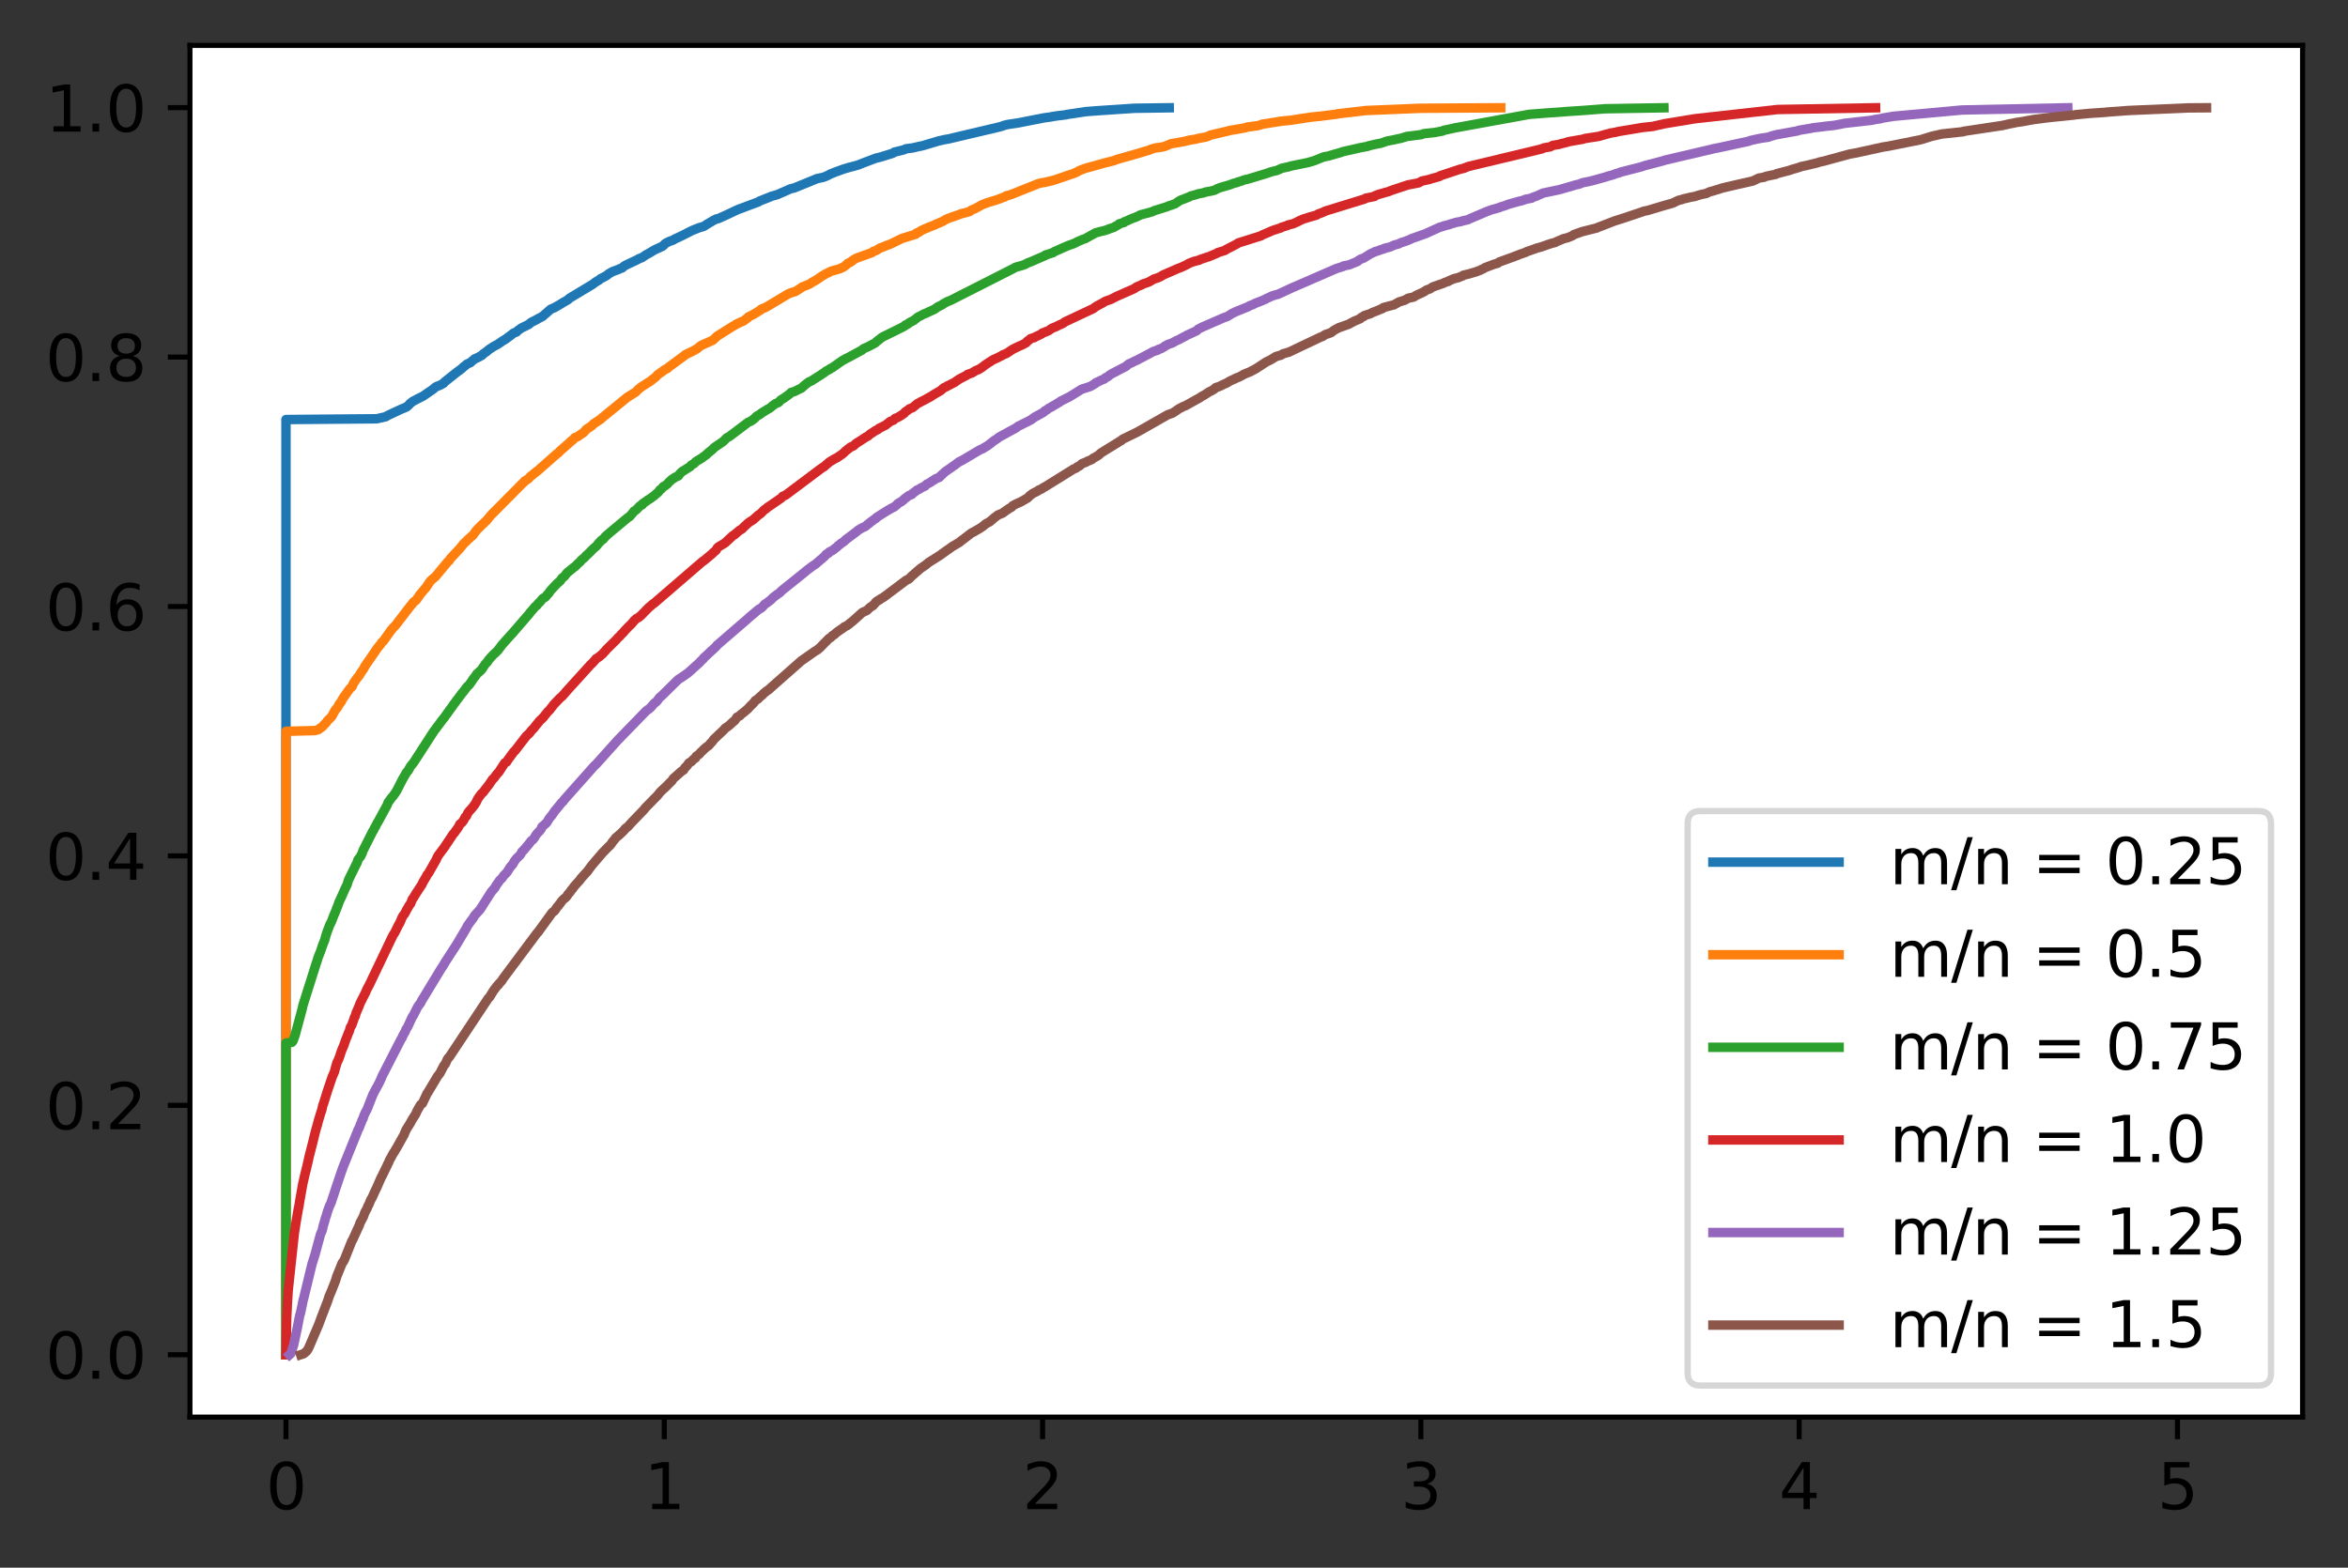 <?xml version="1.0" encoding="utf-8" standalone="no"?>
<!DOCTYPE svg PUBLIC "-//W3C//DTD SVG 1.1//EN"
  "http://www.w3.org/Graphics/SVG/1.1/DTD/svg11.dtd">
<svg xmlns:xlink="http://www.w3.org/1999/xlink" width="372.103pt" height="248.518pt" viewBox="0 0 372.103 248.518" xmlns="http://www.w3.org/2000/svg" version="1.1">
 <rect x="0" y="0" width="372.103" height="248.518" fill="#333333" stroke="none"/>
 <defs>
  <style type="text/css">*{stroke-linejoin: round; stroke-linecap: butt}</style>
 </defs>
 <g id="figure_1">
  <g id="patch_1">
   <path d="M 0 248.518 
L 372.103 248.518 
L 372.103 0 
L 0 0 
L 0 248.518 
z
" style="fill: none"/>
  </g>
  <g id="axes_1">
   <g id="patch_2">
    <path d="M 30.103 224.64 
L 364.903 224.64 
L 364.903 7.2 
L 30.103 7.2 
z
" style="fill: #ffffff"/>
   </g>
   <g id="matplotlib.axis_1">
    <g id="xtick_1">
     <g id="line2d_1">
      <defs>
       <path id="mdc5f1eef45" d="M 0 0 
L 0 3.5 
" style="stroke: #000000; stroke-width: 0.8"/>
      </defs>
      <g>
       <use xlink:href="#mdc5f1eef45" x="45.321" y="224.64" style="stroke: #000000; stroke-width: 0.8"/>
      </g>
     </g>
     <g id="text_1">
      <!-- 0 -->
      <g transform="translate(42.14 239.238)scale(0.1 -0.1)">
       <defs>
        <path id="DejaVuSans-30" d="M 2034 4250 
Q 1547 4250 1301 3770 
Q 1056 3291 1056 2328 
Q 1056 1369 1301 889 
Q 1547 409 2034 409 
Q 2525 409 2770 889 
Q 3016 1369 3016 2328 
Q 3016 3291 2770 3770 
Q 2525 4250 2034 4250 
z
M 2034 4750 
Q 2819 4750 3233 4129 
Q 3647 3509 3647 2328 
Q 3647 1150 3233 529 
Q 2819 -91 2034 -91 
Q 1250 -91 836 529 
Q 422 1150 422 2328 
Q 422 3509 836 4129 
Q 1250 4750 2034 4750 
z
" transform="scale(0.016)"/>
       </defs>
       <use xlink:href="#DejaVuSans-30"/>
      </g>
     </g>
    </g>
    <g id="xtick_2">
     <g id="line2d_2">
      <g>
       <use xlink:href="#mdc5f1eef45" x="105.273" y="224.64" style="stroke: #000000; stroke-width: 0.8"/>
      </g>
     </g>
     <g id="text_2">
      <!-- 1 -->
      <g transform="translate(102.091 239.238)scale(0.1 -0.1)">
       <defs>
        <path id="DejaVuSans-31" d="M 794 531 
L 1825 531 
L 1825 4091 
L 703 3866 
L 703 4441 
L 1819 4666 
L 2450 4666 
L 2450 531 
L 3481 531 
L 3481 0 
L 794 0 
L 794 531 
z
" transform="scale(0.016)"/>
       </defs>
       <use xlink:href="#DejaVuSans-31"/>
      </g>
     </g>
    </g>
    <g id="xtick_3">
     <g id="line2d_3">
      <g>
       <use xlink:href="#mdc5f1eef45" x="165.224" y="224.64" style="stroke: #000000; stroke-width: 0.8"/>
      </g>
     </g>
     <g id="text_3">
      <!-- 2 -->
      <g transform="translate(162.043 239.238)scale(0.1 -0.1)">
       <defs>
        <path id="DejaVuSans-32" d="M 1228 531 
L 3431 531 
L 3431 0 
L 469 0 
L 469 531 
Q 828 903 1448 1529 
Q 2069 2156 2228 2338 
Q 2531 2678 2651 2914 
Q 2772 3150 2772 3378 
Q 2772 3750 2511 3984 
Q 2250 4219 1831 4219 
Q 1534 4219 1204 4116 
Q 875 4013 500 3803 
L 500 4441 
Q 881 4594 1212 4672 
Q 1544 4750 1819 4750 
Q 2544 4750 2975 4387 
Q 3406 4025 3406 3419 
Q 3406 3131 3298 2873 
Q 3191 2616 2906 2266 
Q 2828 2175 2409 1742 
Q 1991 1309 1228 531 
z
" transform="scale(0.016)"/>
       </defs>
       <use xlink:href="#DejaVuSans-32"/>
      </g>
     </g>
    </g>
    <g id="xtick_4">
     <g id="line2d_4">
      <g>
       <use xlink:href="#mdc5f1eef45" x="225.175" y="224.64" style="stroke: #000000; stroke-width: 0.8"/>
      </g>
     </g>
     <g id="text_4">
      <!-- 3 -->
      <g transform="translate(221.994 239.238)scale(0.1 -0.1)">
       <defs>
        <path id="DejaVuSans-33" d="M 2597 2516 
Q 3050 2419 3304 2112 
Q 3559 1806 3559 1356 
Q 3559 666 3084 287 
Q 2609 -91 1734 -91 
Q 1441 -91 1130 -33 
Q 819 25 488 141 
L 488 750 
Q 750 597 1062 519 
Q 1375 441 1716 441 
Q 2309 441 2620 675 
Q 2931 909 2931 1356 
Q 2931 1769 2642 2001 
Q 2353 2234 1838 2234 
L 1294 2234 
L 1294 2753 
L 1863 2753 
Q 2328 2753 2575 2939 
Q 2822 3125 2822 3475 
Q 2822 3834 2567 4026 
Q 2313 4219 1838 4219 
Q 1578 4219 1281 4162 
Q 984 4106 628 3988 
L 628 4550 
Q 988 4650 1302 4700 
Q 1616 4750 1894 4750 
Q 2613 4750 3031 4423 
Q 3450 4097 3450 3541 
Q 3450 3153 3228 2886 
Q 3006 2619 2597 2516 
z
" transform="scale(0.016)"/>
       </defs>
       <use xlink:href="#DejaVuSans-33"/>
      </g>
     </g>
    </g>
    <g id="xtick_5">
     <g id="line2d_5">
      <g>
       <use xlink:href="#mdc5f1eef45" x="285.127" y="224.64" style="stroke: #000000; stroke-width: 0.8"/>
      </g>
     </g>
     <g id="text_5">
      <!-- 4 -->
      <g transform="translate(281.945 239.238)scale(0.1 -0.1)">
       <defs>
        <path id="DejaVuSans-34" d="M 2419 4116 
L 825 1625 
L 2419 1625 
L 2419 4116 
z
M 2253 4666 
L 3047 4666 
L 3047 1625 
L 3713 1625 
L 3713 1100 
L 3047 1100 
L 3047 0 
L 2419 0 
L 2419 1100 
L 313 1100 
L 313 1709 
L 2253 4666 
z
" transform="scale(0.016)"/>
       </defs>
       <use xlink:href="#DejaVuSans-34"/>
      </g>
     </g>
    </g>
    <g id="xtick_6">
     <g id="line2d_6">
      <g>
       <use xlink:href="#mdc5f1eef45" x="345.078" y="224.64" style="stroke: #000000; stroke-width: 0.8"/>
      </g>
     </g>
     <g id="text_6">
      <!-- 5 -->
      <g transform="translate(341.897 239.238)scale(0.1 -0.1)">
       <defs>
        <path id="DejaVuSans-35" d="M 691 4666 
L 3169 4666 
L 3169 4134 
L 1269 4134 
L 1269 2991 
Q 1406 3038 1543 3061 
Q 1681 3084 1819 3084 
Q 2600 3084 3056 2656 
Q 3513 2228 3513 1497 
Q 3513 744 3044 326 
Q 2575 -91 1722 -91 
Q 1428 -91 1123 -41 
Q 819 9 494 109 
L 494 744 
Q 775 591 1075 516 
Q 1375 441 1709 441 
Q 2250 441 2565 725 
Q 2881 1009 2881 1497 
Q 2881 1984 2565 2268 
Q 2250 2553 1709 2553 
Q 1456 2553 1204 2497 
Q 953 2441 691 2322 
L 691 4666 
z
" transform="scale(0.016)"/>
       </defs>
       <use xlink:href="#DejaVuSans-35"/>
      </g>
     </g>
    </g>
   </g>
   <g id="matplotlib.axis_2">
    <g id="ytick_1">
     <g id="line2d_7">
      <defs>
       <path id="me3c7ac3067" d="M 0 0 
L -3.5 0 
" style="stroke: #000000; stroke-width: 0.8"/>
      </defs>
      <g>
       <use xlink:href="#me3c7ac3067" x="30.103" y="214.756" style="stroke: #000000; stroke-width: 0.8"/>
      </g>
     </g>
     <g id="text_7">
      <!-- 0.0 -->
      <g transform="translate(7.2 218.556)scale(0.1 -0.1)">
       <defs>
        <path id="DejaVuSans-2e" d="M 684 794 
L 1344 794 
L 1344 0 
L 684 0 
L 684 794 
z
" transform="scale(0.016)"/>
       </defs>
       <use xlink:href="#DejaVuSans-30"/>
       <use xlink:href="#DejaVuSans-2e" x="63.623"/>
       <use xlink:href="#DejaVuSans-30" x="95.41"/>
      </g>
     </g>
    </g>
    <g id="ytick_2">
     <g id="line2d_8">
      <g>
       <use xlink:href="#me3c7ac3067" x="30.103" y="175.218" style="stroke: #000000; stroke-width: 0.8"/>
      </g>
     </g>
     <g id="text_8">
      <!-- 0.2 -->
      <g transform="translate(7.2 179.017)scale(0.1 -0.1)">
       <use xlink:href="#DejaVuSans-30"/>
       <use xlink:href="#DejaVuSans-2e" x="63.623"/>
       <use xlink:href="#DejaVuSans-32" x="95.41"/>
      </g>
     </g>
    </g>
    <g id="ytick_3">
     <g id="line2d_9">
      <g>
       <use xlink:href="#me3c7ac3067" x="30.103" y="135.679" style="stroke: #000000; stroke-width: 0.8"/>
      </g>
     </g>
     <g id="text_9">
      <!-- 0.4 -->
      <g transform="translate(7.2 139.479)scale(0.1 -0.1)">
       <use xlink:href="#DejaVuSans-30"/>
       <use xlink:href="#DejaVuSans-2e" x="63.623"/>
       <use xlink:href="#DejaVuSans-34" x="95.41"/>
      </g>
     </g>
    </g>
    <g id="ytick_4">
     <g id="line2d_10">
      <g>
       <use xlink:href="#me3c7ac3067" x="30.103" y="96.141" style="stroke: #000000; stroke-width: 0.8"/>
      </g>
     </g>
     <g id="text_10">
      <!-- 0.6 -->
      <g transform="translate(7.2 99.94)scale(0.1 -0.1)">
       <defs>
        <path id="DejaVuSans-36" d="M 2113 2584 
Q 1688 2584 1439 2293 
Q 1191 2003 1191 1497 
Q 1191 994 1439 701 
Q 1688 409 2113 409 
Q 2538 409 2786 701 
Q 3034 994 3034 1497 
Q 3034 2003 2786 2293 
Q 2538 2584 2113 2584 
z
M 3366 4563 
L 3366 3988 
Q 3128 4100 2886 4159 
Q 2644 4219 2406 4219 
Q 1781 4219 1451 3797 
Q 1122 3375 1075 2522 
Q 1259 2794 1537 2939 
Q 1816 3084 2150 3084 
Q 2853 3084 3261 2657 
Q 3669 2231 3669 1497 
Q 3669 778 3244 343 
Q 2819 -91 2113 -91 
Q 1303 -91 875 529 
Q 447 1150 447 2328 
Q 447 3434 972 4092 
Q 1497 4750 2381 4750 
Q 2619 4750 2861 4703 
Q 3103 4656 3366 4563 
z
" transform="scale(0.016)"/>
       </defs>
       <use xlink:href="#DejaVuSans-30"/>
       <use xlink:href="#DejaVuSans-2e" x="63.623"/>
       <use xlink:href="#DejaVuSans-36" x="95.41"/>
      </g>
     </g>
    </g>
    <g id="ytick_5">
     <g id="line2d_11">
      <g>
       <use xlink:href="#me3c7ac3067" x="30.103" y="56.602" style="stroke: #000000; stroke-width: 0.8"/>
      </g>
     </g>
     <g id="text_11">
      <!-- 0.8 -->
      <g transform="translate(7.2 60.402)scale(0.1 -0.1)">
       <defs>
        <path id="DejaVuSans-38" d="M 2034 2216 
Q 1584 2216 1326 1975 
Q 1069 1734 1069 1313 
Q 1069 891 1326 650 
Q 1584 409 2034 409 
Q 2484 409 2743 651 
Q 3003 894 3003 1313 
Q 3003 1734 2745 1975 
Q 2488 2216 2034 2216 
z
M 1403 2484 
Q 997 2584 770 2862 
Q 544 3141 544 3541 
Q 544 4100 942 4425 
Q 1341 4750 2034 4750 
Q 2731 4750 3128 4425 
Q 3525 4100 3525 3541 
Q 3525 3141 3298 2862 
Q 3072 2584 2669 2484 
Q 3125 2378 3379 2068 
Q 3634 1759 3634 1313 
Q 3634 634 3220 271 
Q 2806 -91 2034 -91 
Q 1263 -91 848 271 
Q 434 634 434 1313 
Q 434 1759 690 2068 
Q 947 2378 1403 2484 
z
M 1172 3481 
Q 1172 3119 1398 2916 
Q 1625 2713 2034 2713 
Q 2441 2713 2670 2916 
Q 2900 3119 2900 3481 
Q 2900 3844 2670 4047 
Q 2441 4250 2034 4250 
Q 1625 4250 1398 4047 
Q 1172 3844 1172 3481 
z
" transform="scale(0.016)"/>
       </defs>
       <use xlink:href="#DejaVuSans-30"/>
       <use xlink:href="#DejaVuSans-2e" x="63.623"/>
       <use xlink:href="#DejaVuSans-38" x="95.41"/>
      </g>
     </g>
    </g>
    <g id="ytick_6">
     <g id="line2d_12">
      <g>
       <use xlink:href="#me3c7ac3067" x="30.103" y="17.064" style="stroke: #000000; stroke-width: 0.8"/>
      </g>
     </g>
     <g id="text_12">
      <!-- 1.0 -->
      <g transform="translate(7.2 20.863)scale(0.1 -0.1)">
       <use xlink:href="#DejaVuSans-31"/>
       <use xlink:href="#DejaVuSans-2e" x="63.623"/>
       <use xlink:href="#DejaVuSans-30" x="95.41"/>
      </g>
     </g>
    </g>
   </g>
   <g id="line2d_13">
    <path d="M 45.321 214.756 
L 45.321 66.507 
L 59.691 66.388 
L 61.166 66.052 
L 61.338 65.914 
L 63.672 64.826 
L 64.076 64.668 
L 64.468 64.49 
L 64.604 64.352 
L 64.83 64.174 
L 64.924 64.016 
L 65.199 63.798 
L 65.439 63.62 
L 65.859 63.403 
L 66.178 63.225 
L 67.053 62.79 
L 67.936 62.177 
L 68.406 61.861 
L 68.723 61.624 
L 68.931 61.426 
L 69.236 61.248 
L 69.73 61.07 
L 70.319 60.734 
L 70.449 60.556 
L 72.39 59.014 
L 72.635 58.836 
L 73.069 58.52 
L 73.245 58.362 
L 73.525 58.105 
L 73.773 57.927 
L 73.977 57.729 
L 74.567 57.472 
L 74.674 57.354 
L 75.086 57.018 
L 75.193 56.899 
L 75.416 56.82 
L 75.742 56.662 
L 75.824 56.622 
L 76.406 56.306 
L 76.52 56.148 
L 76.767 55.97 
L 77.125 55.733 
L 77.239 55.614 
L 77.411 55.476 
L 77.678 55.278 
L 77.841 55.179 
L 78.229 54.922 
L 78.83 54.606 
L 79.357 54.25 
L 79.638 54.052 
L 80.198 53.716 
L 80.291 53.637 
L 80.746 53.301 
L 80.851 53.222 
L 81.416 52.787 
L 81.861 52.629 
L 82.029 52.431 
L 82.553 52.055 
L 82.644 51.996 
L 83.841 51.403 
L 83.966 51.265 
L 84.198 51.087 
L 85.04 50.672 
L 85.183 50.573 
L 85.975 50.158 
L 87.283 49.011 
L 87.863 48.774 
L 88.916 48.161 
L 89.187 47.983 
L 89.995 47.528 
L 90.26 47.271 
L 93.745 45.176 
L 93.911 45.077 
L 94.3 44.78 
L 94.41 44.701 
L 94.947 44.385 
L 95.187 44.168 
L 95.615 43.97 
L 96.071 43.713 
L 96.272 43.574 
L 96.361 43.476 
L 96.757 43.238 
L 97.064 43.06 
L 98.025 42.705 
L 98.213 42.606 
L 98.601 42.467 
L 98.829 42.25 
L 99.093 42.072 
L 101.094 41.123 
L 101.209 41.024 
L 101.72 40.846 
L 102.359 40.411 
L 102.834 40.154 
L 103.691 39.64 
L 103.892 39.542 
L 105.002 39.028 
L 105.159 38.889 
L 105.336 38.691 
L 105.613 38.494 
L 105.915 38.355 
L 106.004 38.296 
L 106.725 38.039 
L 106.916 37.901 
L 108.103 37.347 
L 108.411 37.189 
L 109.536 36.616 
L 109.7 36.537 
L 110.73 36.121 
L 111.526 35.884 
L 111.87 35.667 
L 112.052 35.528 
L 112.371 35.37 
L 112.533 35.252 
L 112.789 35.113 
L 112.945 34.995 
L 113.371 34.797 
L 113.487 34.718 
L 113.831 34.658 
L 115.228 34.026 
L 116.68 33.334 
L 117.106 33.156 
L 120.224 31.99 
L 120.326 31.891 
L 122.125 31.179 
L 122.175 31.14 
L 123.269 30.823 
L 123.382 30.764 
L 125.275 29.934 
L 125.919 29.775 
L 129.394 28.352 
L 129.406 28.332 
L 130.434 28.115 
L 130.817 27.976 
L 131.327 27.739 
L 131.563 27.601 
L 132.019 27.423 
L 132.187 27.344 
L 133.77 26.771 
L 134.472 26.573 
L 134.479 26.553 
L 135.143 26.395 
L 136.047 26.138 
L 136.721 25.861 
L 138.822 25.07 
L 139.566 24.892 
L 141.529 24.28 
L 141.718 24.121 
L 142.699 23.884 
L 143.244 23.746 
L 143.561 23.588 
L 144.636 23.449 
L 145.465 23.252 
L 146.236 23.093 
L 148.754 22.342 
L 149.394 22.204 
L 149.511 22.164 
L 150.308 22.026 
L 158.27 20.148 
L 158.866 19.99 
L 158.994 19.911 
L 159.693 19.733 
L 161.407 19.476 
L 165.438 18.685 
L 166.606 18.527 
L 166.712 18.487 
L 167.494 18.369 
L 168.987 18.191 
L 169.023 18.151 
L 170.79 17.894 
L 172.065 17.696 
L 174.129 17.538 
L 179.785 17.163 
L 185.291 17.084 
L 185.291 17.084 
" clip-path="url(#pa131602f4c)" style="fill: none; stroke: #1f77b4; stroke-width: 1.5; stroke-linecap: square"/>
   </g>
   <g id="line2d_14">
    <path d="M 45.321 214.756 
L 45.321 115.93 
L 49.934 115.811 
L 50.409 115.673 
L 50.517 115.633 
L 50.666 115.495 
L 50.703 115.436 
L 51.011 115.277 
L 51.342 114.902 
L 51.686 114.566 
L 51.823 114.348 
L 52.001 114.151 
L 52.573 113.577 
L 53.156 112.51 
L 53.363 112.312 
L 53.489 112.114 
L 53.592 111.976 
L 53.734 111.66 
L 53.851 111.521 
L 53.968 111.363 
L 54.098 111.205 
L 54.213 110.928 
L 54.614 110.315 
L 54.743 110.157 
L 55.055 109.703 
L 55.232 109.465 
L 55.427 109.189 
L 55.804 108.833 
L 55.99 108.378 
L 56.105 108.18 
L 56.352 107.824 
L 56.562 107.528 
L 56.725 107.33 
L 56.857 107.192 
L 57.167 106.698 
L 57.348 106.401 
L 57.448 106.282 
L 57.618 106.045 
L 57.817 105.63 
L 59.599 103.06 
L 59.856 102.684 
L 60.151 102.329 
L 60.245 102.21 
L 60.418 101.993 
L 60.498 101.834 
L 60.728 101.656 
L 62.007 99.857 
L 62.141 99.719 
L 62.28 99.541 
L 62.67 99.146 
L 65.146 95.923 
L 65.324 95.765 
L 65.436 95.548 
L 65.616 95.37 
L 65.814 95.251 
L 65.996 95.073 
L 66.102 94.935 
L 66.199 94.777 
L 66.39 94.52 
L 66.487 94.342 
L 67.328 93.334 
L 67.44 93.235 
L 67.675 92.899 
L 68.023 92.365 
L 68.175 92.147 
L 68.431 91.89 
L 68.548 91.792 
L 68.907 91.495 
L 69.086 91.317 
L 70.953 89.063 
L 71.124 88.925 
L 71.253 88.767 
L 71.339 88.589 
L 72.831 86.988 
L 73.245 86.493 
L 73.465 86.197 
L 73.672 86.019 
L 74.295 85.406 
L 74.552 85.208 
L 74.625 85.09 
L 74.897 84.912 
L 75.054 84.694 
L 75.515 84.062 
L 75.944 83.627 
L 76.083 83.508 
L 76.223 83.33 
L 76.721 82.895 
L 76.821 82.757 
L 77.113 82.52 
L 77.215 82.381 
L 77.416 82.144 
L 77.779 81.69 
L 82.84 76.589 
L 83.061 76.391 
L 83.146 76.253 
L 83.508 76.055 
L 83.83 75.798 
L 83.966 75.64 
L 84.079 75.502 
L 84.346 75.324 
L 84.542 75.146 
L 85.347 74.513 
L 85.561 74.316 
L 88.318 71.884 
L 88.534 71.746 
L 88.688 71.548 
L 90.42 70.026 
L 90.534 69.887 
L 90.826 69.709 
L 91.048 69.413 
L 91.102 69.373 
L 91.491 69.235 
L 92.479 68.563 
L 92.944 68.049 
L 93.891 67.416 
L 94.021 67.218 
L 95.204 66.447 
L 95.299 66.329 
L 99.4 62.988 
L 100.76 62.138 
L 101.166 61.703 
L 101.362 61.564 
L 101.583 61.367 
L 103.106 60.398 
L 103.448 60.121 
L 103.855 59.805 
L 104.069 59.607 
L 104.172 59.449 
L 105.431 58.56 
L 105.772 58.401 
L 105.893 58.283 
L 105.998 58.184 
L 108.497 56.345 
L 108.555 56.266 
L 108.928 56.069 
L 109.095 55.99 
L 109.528 55.792 
L 109.536 55.772 
L 109.846 55.634 
L 110.439 55.298 
L 111.028 54.823 
L 111.148 54.744 
L 112.96 53.934 
L 113.426 53.499 
L 113.59 53.34 
L 113.813 53.182 
L 115.893 51.878 
L 116.012 51.798 
L 116.115 51.739 
L 116.52 51.522 
L 116.59 51.443 
L 117.009 51.245 
L 117.19 51.146 
L 117.918 50.83 
L 118.087 50.672 
L 118.495 50.395 
L 118.571 50.256 
L 119.473 49.802 
L 120.574 49.11 
L 120.63 49.011 
L 121.236 48.774 
L 121.603 48.576 
L 123.065 47.706 
L 124.796 46.658 
L 125.095 46.52 
L 125.159 46.481 
L 126.061 46.204 
L 127.022 45.591 
L 127.087 45.512 
L 127.695 45.275 
L 128.046 45.136 
L 128.355 44.998 
L 128.646 44.78 
L 129.304 44.425 
L 130.327 43.733 
L 130.812 43.456 
L 130.922 43.377 
L 131.362 43.199 
L 131.47 43.1 
L 131.917 42.922 
L 133.046 42.626 
L 133.203 42.546 
L 133.782 42.27 
L 134.289 41.835 
L 134.36 41.736 
L 134.703 41.598 
L 134.826 41.518 
L 135.22 41.222 
L 135.467 41.064 
L 135.78 40.906 
L 138.201 40.036 
L 138.381 39.858 
L 138.887 39.7 
L 139.431 39.324 
L 139.862 39.186 
L 140.668 38.85 
L 141.162 38.672 
L 142.856 37.841 
L 142.936 37.802 
L 145.127 37.13 
L 145.196 36.972 
L 145.704 36.774 
L 145.867 36.616 
L 146.175 36.458 
L 146.673 36.24 
L 147.023 36.102 
L 147.137 36.042 
L 148.297 35.588 
L 148.338 35.528 
L 148.92 35.311 
L 148.949 35.271 
L 149.412 35.093 
L 149.556 34.995 
L 149.807 34.836 
L 150.33 34.599 
L 152.139 33.967 
L 152.248 33.907 
L 152.891 33.749 
L 153.669 33.532 
L 153.798 33.413 
L 153.988 33.294 
L 154.513 33.077 
L 155.617 32.464 
L 156.521 32.108 
L 157.023 31.97 
L 157.455 31.831 
L 157.742 31.752 
L 158.189 31.594 
L 159.209 31.219 
L 159.459 31.041 
L 159.782 30.981 
L 160.322 30.803 
L 164.575 29.103 
L 165.165 28.965 
L 165.526 28.925 
L 167.049 28.55 
L 170.417 27.403 
L 170.5 27.344 
L 170.873 27.166 
L 170.97 27.087 
L 171.293 26.948 
L 171.977 26.691 
L 175.18 25.802 
L 175.834 25.644 
L 176.595 25.446 
L 177.019 25.268 
L 180.011 24.418 
L 180.504 24.28 
L 181.02 24.121 
L 182.209 23.766 
L 182.315 23.687 
L 183.034 23.469 
L 184.376 23.271 
L 185.02 23.034 
L 185.548 22.797 
L 187.59 22.441 
L 188.453 22.224 
L 189.57 22.046 
L 189.7 21.986 
L 190.521 21.828 
L 191.09 21.729 
L 191.533 21.571 
L 191.672 21.492 
L 191.847 21.413 
L 194.706 20.741 
L 194.71 20.721 
L 197.422 20.247 
L 197.593 20.148 
L 198.829 19.99 
L 199.281 19.93 
L 199.921 19.752 
L 199.998 19.693 
L 201.176 19.515 
L 201.392 19.476 
L 202.937 19.238 
L 202.952 19.219 
L 204.592 19.061 
L 206.465 18.764 
L 207.579 18.606 
L 207.732 18.566 
L 209.195 18.428 
L 211.863 18.092 
L 211.914 18.052 
L 216.484 17.519 
L 225.14 17.163 
L 237.828 17.084 
L 237.828 17.084 
" clip-path="url(#pa131602f4c)" style="fill: none; stroke: #ff7f0e; stroke-width: 1.5; stroke-linecap: square"/>
   </g>
   <g id="line2d_15">
    <path d="M 45.321 214.756 
L 45.321 165.353 
L 46.257 165.234 
L 46.434 165.017 
L 46.781 164.048 
L 46.897 163.613 
L 47.885 159.956 
L 47.996 159.422 
L 50.083 152.819 
L 50.155 152.602 
L 50.247 152.345 
L 50.366 151.91 
L 50.649 151.178 
L 50.787 150.862 
L 51.117 149.874 
L 51.475 148.964 
L 51.64 148.332 
L 51.74 148.015 
L 51.972 147.363 
L 52.142 146.928 
L 52.281 146.572 
L 52.537 146.078 
L 52.927 145.05 
L 53.207 144.417 
L 53.324 144.081 
L 53.487 143.686 
L 53.762 142.915 
L 53.9 142.638 
L 54.009 142.401 
L 54.22 141.946 
L 54.672 140.918 
L 54.907 140.424 
L 54.996 140.286 
L 55.212 139.554 
L 55.51 138.922 
L 56.455 137.004 
L 56.599 136.747 
L 56.718 136.312 
L 56.997 135.936 
L 57.13 135.778 
L 57.394 135.244 
L 57.544 134.81 
L 59.081 131.765 
L 59.223 131.567 
L 59.369 131.231 
L 59.555 130.935 
L 59.773 130.46 
L 59.883 130.322 
L 61.359 127.614 
L 61.491 127.238 
L 61.687 126.961 
L 62.111 126.388 
L 62.235 126.269 
L 62.416 126.012 
L 62.57 125.815 
L 62.774 125.498 
L 62.903 125.281 
L 63.56 123.996 
L 63.761 123.6 
L 64.458 122.394 
L 64.646 122.217 
L 64.819 121.92 
L 64.91 121.742 
L 65.045 121.505 
L 65.539 120.892 
L 68.776 115.89 
L 68.903 115.732 
L 69.123 115.436 
L 70.184 114.012 
L 70.319 113.874 
L 71.302 112.49 
L 71.427 112.332 
L 71.77 111.857 
L 71.993 111.521 
L 72.233 111.245 
L 72.337 111.047 
L 72.549 110.81 
L 72.782 110.474 
L 73.006 110.197 
L 73.134 109.999 
L 73.452 109.623 
L 73.78 109.189 
L 74.001 108.892 
L 74.214 108.694 
L 74.354 108.556 
L 74.784 107.963 
L 74.985 107.627 
L 75.32 107.212 
L 75.451 107.014 
L 75.551 106.856 
L 76.214 106.263 
L 76.393 106.045 
L 76.869 105.314 
L 77.25 104.918 
L 77.369 104.701 
L 77.527 104.503 
L 77.836 104.147 
L 78.083 103.89 
L 78.272 103.693 
L 78.564 103.436 
L 78.677 103.317 
L 78.914 103.08 
L 79.36 102.487 
L 79.471 102.329 
L 79.621 102.151 
L 80.905 100.708 
L 81.136 100.47 
L 83.868 97.307 
L 83.993 97.129 
L 84.163 96.932 
L 84.39 96.675 
L 84.732 96.259 
L 84.837 96.141 
L 85.112 95.943 
L 85.214 95.765 
L 85.506 95.488 
L 86.019 94.876 
L 86.389 94.678 
L 86.496 94.579 
L 86.632 94.381 
L 87.031 93.966 
L 87.166 93.709 
L 88.224 92.563 
L 88.353 92.444 
L 88.659 92.187 
L 88.76 92.108 
L 88.881 91.93 
L 89.091 91.614 
L 89.341 91.456 
L 89.517 91.278 
L 89.733 90.981 
L 89.88 90.803 
L 90.752 90.091 
L 90.859 89.993 
L 91.161 89.795 
L 91.547 89.38 
L 91.777 89.182 
L 91.961 89.024 
L 92.095 88.826 
L 92.275 88.668 
L 92.53 88.47 
L 92.753 88.253 
L 92.856 88.115 
L 93.156 87.858 
L 94.16 86.849 
L 94.389 86.691 
L 94.662 86.395 
L 94.78 86.217 
L 94.958 86.019 
L 95.164 85.821 
L 95.278 85.683 
L 95.346 85.624 
L 95.593 85.485 
L 95.9 85.09 
L 96.071 84.932 
L 96.32 84.714 
L 96.896 84.22 
L 99.514 82.045 
L 99.777 81.887 
L 100.354 81.215 
L 100.467 81.037 
L 100.598 80.978 
L 100.865 80.78 
L 101.428 80.187 
L 101.762 80.029 
L 101.832 79.851 
L 102.057 79.713 
L 102.679 79.258 
L 102.922 79.12 
L 103.199 78.922 
L 103.668 78.586 
L 104.362 77.973 
L 104.474 77.815 
L 104.562 77.676 
L 104.851 77.479 
L 104.967 77.321 
L 105.14 77.123 
L 105.286 77.083 
L 105.757 76.727 
L 106.047 76.391 
L 106.237 76.233 
L 106.477 75.996 
L 106.839 75.779 
L 106.951 75.68 
L 107.501 75.442 
L 107.749 75.087 
L 108.048 74.79 
L 108.162 74.711 
L 108.42 74.573 
L 108.525 74.494 
L 109.378 73.96 
L 109.476 73.802 
L 109.662 73.663 
L 109.971 73.505 
L 110.271 73.189 
L 111.312 72.556 
L 111.473 72.398 
L 111.705 72.26 
L 111.766 72.181 
L 112.01 72.042 
L 112.164 71.844 
L 112.609 71.489 
L 112.952 71.212 
L 113.055 71.073 
L 113.351 70.836 
L 113.616 70.658 
L 114.578 70.006 
L 115.195 69.393 
L 115.556 69.215 
L 118.593 66.922 
L 118.946 66.784 
L 119.279 66.566 
L 119.707 66.21 
L 119.768 66.111 
L 119.957 65.953 
L 120.516 65.637 
L 120.614 65.518 
L 121.775 64.807 
L 121.924 64.747 
L 122.226 64.51 
L 122.368 64.372 
L 122.754 64.095 
L 122.87 63.996 
L 123.347 63.818 
L 123.497 63.68 
L 123.68 63.462 
L 123.934 63.284 
L 124.036 63.225 
L 124.305 63.067 
L 125.185 62.415 
L 125.362 62.217 
L 125.91 62.059 
L 127.073 61.485 
L 127.214 61.327 
L 127.563 61.031 
L 127.699 60.912 
L 128.128 60.596 
L 128.219 60.536 
L 128.586 60.378 
L 130.115 59.41 
L 130.212 59.331 
L 130.56 59.113 
L 130.697 59.014 
L 130.85 58.876 
L 131.505 58.52 
L 131.562 58.441 
L 131.903 58.283 
L 133.502 57.156 
L 133.853 56.978 
L 133.955 56.899 
L 134.374 56.701 
L 136.575 55.515 
L 136.842 55.278 
L 137.339 55.06 
L 137.449 55.021 
L 138.241 54.606 
L 138.437 54.507 
L 138.723 54.349 
L 138.865 54.191 
L 139.744 53.499 
L 140.035 53.34 
L 142.991 51.878 
L 143.164 51.779 
L 143.465 51.601 
L 143.485 51.522 
L 143.876 51.364 
L 144.09 51.166 
L 144.815 50.79 
L 145.261 50.434 
L 145.552 50.217 
L 145.9 50.059 
L 146.35 49.802 
L 146.785 49.644 
L 147.166 49.446 
L 147.999 49.07 
L 148.106 49.011 
L 148.673 48.616 
L 148.781 48.576 
L 149.368 48.28 
L 149.503 48.161 
L 150.146 47.805 
L 150.586 47.647 
L 160.713 42.507 
L 160.879 42.388 
L 162.006 42.072 
L 162.401 41.934 
L 162.876 41.677 
L 163.365 41.499 
L 165.632 40.51 
L 165.675 40.431 
L 166.248 40.253 
L 166.903 40.036 
L 167.039 39.917 
L 167.341 39.779 
L 167.716 39.621 
L 168.066 39.462 
L 168.451 39.285 
L 169.479 38.85 
L 170.035 38.672 
L 170.043 38.652 
L 170.445 38.494 
L 170.754 38.316 
L 171.459 38.019 
L 171.464 38 
L 171.994 37.822 
L 172.905 37.308 
L 173.332 37.09 
L 173.507 36.952 
L 174.333 36.715 
L 175.044 36.556 
L 175.202 36.497 
L 175.697 36.339 
L 175.706 36.299 
L 176.47 36.062 
L 176.861 35.825 
L 177.302 35.588 
L 177.357 35.489 
L 178.126 35.271 
L 178.203 35.153 
L 178.688 34.975 
L 178.815 34.896 
L 179.275 34.698 
L 179.454 34.619 
L 179.956 34.441 
L 180.52 34.184 
L 180.659 34.085 
L 181.379 33.887 
L 181.97 33.749 
L 181.984 33.729 
L 182.575 33.571 
L 182.93 33.393 
L 184.846 32.8 
L 185.272 32.622 
L 185.558 32.543 
L 186.21 32.306 
L 187.01 31.772 
L 187.942 31.416 
L 188.074 31.357 
L 188.488 31.199 
L 188.69 31.08 
L 189.496 30.863 
L 189.909 30.724 
L 190.751 30.566 
L 191.025 30.448 
L 191.821 30.309 
L 192.502 30.151 
L 192.827 29.953 
L 193.222 29.795 
L 193.298 29.756 
L 194.818 29.321 
L 195.495 29.064 
L 196.071 28.925 
L 196.075 28.886 
L 196.822 28.668 
L 196.919 28.609 
L 197.355 28.471 
L 197.631 28.431 
L 200.447 27.581 
L 201.105 27.364 
L 201.285 27.285 
L 201.73 27.166 
L 202.352 27.028 
L 203.13 26.672 
L 204.138 26.454 
L 204.599 26.316 
L 207.303 25.762 
L 208.305 25.466 
L 209.774 24.873 
L 210.598 24.715 
L 210.974 24.596 
L 211.67 24.398 
L 211.881 24.339 
L 212.58 24.141 
L 212.716 24.062 
L 215.277 23.489 
L 215.282 23.469 
L 216.773 23.192 
L 216.833 23.133 
L 218.03 22.856 
L 218.861 22.698 
L 219.829 22.362 
L 221.028 22.145 
L 221.113 22.105 
L 221.994 21.927 
L 222.837 21.67 
L 222.849 21.65 
L 225.292 21.334 
L 225.586 21.196 
L 227.39 20.998 
L 228.649 20.761 
L 228.783 20.662 
L 229.358 20.543 
L 230.363 20.326 
L 230.504 20.286 
L 242.317 18.131 
L 245.124 17.914 
L 248.656 17.657 
L 250.772 17.519 
L 254.348 17.242 
L 263.693 17.084 
L 263.693 17.084 
" clip-path="url(#pa131602f4c)" style="fill: none; stroke: #2ca02c; stroke-width: 1.5; stroke-linecap: square"/>
   </g>
   <g id="line2d_16">
    <path d="M 45.321 214.756 
L 45.434 208.924 
L 45.553 206.493 
L 45.67 204.575 
L 46.655 195.402 
L 46.713 195.086 
L 46.902 193.821 
L 47.301 191.508 
L 47.372 191.231 
L 47.491 190.44 
L 47.528 190.223 
L 47.963 187.771 
L 48.041 187.415 
L 48.339 186.111 
L 48.518 185.399 
L 48.672 184.747 
L 48.785 184.292 
L 48.97 183.422 
L 49.411 181.702 
L 49.587 181.01 
L 49.813 180.081 
L 50.081 179.014 
L 50.218 178.579 
L 50.493 177.531 
L 50.573 177.294 
L 50.738 176.74 
L 51.018 175.87 
L 51.148 175.257 
L 51.235 175.04 
L 51.327 174.763 
L 51.88 172.984 
L 51.953 172.766 
L 52.595 170.869 
L 52.655 170.691 
L 52.924 170.078 
L 53.002 169.9 
L 53.111 169.465 
L 53.176 169.248 
L 53.387 168.496 
L 53.65 167.943 
L 53.861 167.389 
L 53.978 166.994 
L 54.282 166.164 
L 54.396 165.966 
L 54.848 164.681 
L 54.989 164.365 
L 55.127 163.989 
L 55.222 163.732 
L 55.338 163.514 
L 55.537 162.823 
L 55.633 162.704 
L 55.747 162.506 
L 55.868 162.17 
L 56.045 161.676 
L 56.162 161.3 
L 56.275 161.142 
L 56.412 160.648 
L 56.598 160.193 
L 56.676 160.035 
L 56.824 159.679 
L 57.095 158.987 
L 57.984 157.228 
L 58.099 156.912 
L 58.42 156.318 
L 58.507 156.16 
L 62.276 148.272 
L 62.401 148.094 
L 62.59 147.778 
L 62.708 147.541 
L 62.911 147.126 
L 63.212 146.533 
L 63.34 146.335 
L 63.538 145.88 
L 63.646 145.604 
L 63.783 145.327 
L 63.916 145.109 
L 64.11 144.872 
L 64.302 144.516 
L 64.439 144.239 
L 64.904 143.449 
L 65.059 143.271 
L 65.352 142.52 
L 65.487 142.381 
L 65.73 141.966 
L 65.987 141.551 
L 66.845 140.246 
L 66.945 140.048 
L 67.037 139.831 
L 67.57 138.941 
L 67.669 138.704 
L 67.801 138.546 
L 67.916 138.408 
L 68.63 137.162 
L 68.747 136.945 
L 68.969 136.569 
L 69.047 136.431 
L 69.19 136.154 
L 69.259 135.956 
L 69.503 135.541 
L 69.655 135.343 
L 70.01 134.869 
L 70.393 134.355 
L 71.621 132.516 
L 71.753 132.299 
L 71.933 132.101 
L 72.063 131.943 
L 72.333 131.548 
L 72.484 131.37 
L 72.576 131.212 
L 72.711 130.994 
L 72.883 130.638 
L 73.161 130.441 
L 73.281 130.302 
L 73.464 130.045 
L 73.568 129.847 
L 73.693 129.59 
L 73.735 129.511 
L 73.913 129.373 
L 74.131 128.899 
L 74.255 128.721 
L 74.504 128.424 
L 74.636 128.305 
L 75.234 127.554 
L 75.335 127.357 
L 75.479 127.159 
L 75.653 126.744 
L 75.87 126.408 
L 75.982 126.249 
L 76.133 126.052 
L 76.239 125.894 
L 76.422 125.716 
L 76.565 125.597 
L 76.93 125.103 
L 77.309 124.609 
L 77.449 124.45 
L 78.059 123.541 
L 78.306 123.324 
L 78.514 123.027 
L 78.844 122.592 
L 79.036 122.414 
L 79.998 120.932 
L 80.291 120.793 
L 80.429 120.536 
L 81.351 119.271 
L 81.483 119.133 
L 81.671 118.935 
L 83.411 116.681 
L 83.758 116.365 
L 83.848 116.286 
L 84.038 116.068 
L 84.163 115.871 
L 84.648 115.376 
L 84.873 115.06 
L 85.357 114.487 
L 85.465 114.329 
L 86.065 113.755 
L 86.807 112.826 
L 87.078 112.569 
L 87.383 112.174 
L 87.594 111.917 
L 87.707 111.739 
L 88.754 110.651 
L 89.149 110.315 
L 89.332 110.078 
L 89.526 109.9 
L 89.663 109.703 
L 93.661 105.294 
L 93.77 105.215 
L 94.337 104.602 
L 94.438 104.444 
L 94.827 104.207 
L 95.058 104.029 
L 95.526 103.633 
L 95.619 103.515 
L 95.81 103.297 
L 95.934 103.198 
L 96.052 103.021 
L 96.187 102.882 
L 97.671 101.419 
L 97.835 101.222 
L 97.958 101.083 
L 98.191 100.885 
L 98.453 100.569 
L 98.557 100.47 
L 98.814 100.233 
L 98.936 100.055 
L 99.631 99.324 
L 100.073 98.909 
L 100.523 98.355 
L 100.885 98.039 
L 101.216 97.881 
L 101.277 97.801 
L 101.506 97.643 
L 102.824 96.299 
L 103.38 95.825 
L 103.455 95.765 
L 103.732 95.568 
L 111.341 89.004 
L 111.565 88.866 
L 112.918 87.739 
L 113.03 87.601 
L 113.487 87.225 
L 113.636 86.909 
L 113.812 86.731 
L 113.993 86.612 
L 114.886 86.078 
L 116.118 84.932 
L 116.468 84.714 
L 116.681 84.517 
L 117.099 84.161 
L 117.171 84.101 
L 117.387 83.963 
L 117.531 83.904 
L 117.734 83.706 
L 117.849 83.568 
L 118.268 83.192 
L 118.424 83.034 
L 118.69 82.816 
L 119.399 82.362 
L 120.204 81.63 
L 120.351 81.551 
L 120.581 81.373 
L 120.813 81.136 
L 121.104 80.839 
L 121.412 80.642 
L 121.528 80.523 
L 121.754 80.345 
L 121.894 80.266 
L 123.873 78.902 
L 124.03 78.685 
L 124.504 78.487 
L 130.224 74.197 
L 130.566 73.999 
L 131.409 73.268 
L 131.521 73.189 
L 132.186 72.793 
L 132.284 72.734 
L 132.611 72.576 
L 133.481 71.983 
L 133.608 71.884 
L 133.816 71.686 
L 134.011 71.489 
L 134.822 70.856 
L 135.224 70.698 
L 135.393 70.559 
L 135.651 70.302 
L 135.755 70.243 
L 136.198 69.966 
L 136.378 69.848 
L 137.224 69.294 
L 137.565 69.116 
L 137.757 68.938 
L 137.89 68.82 
L 138.205 68.622 
L 138.773 68.246 
L 139.156 68.069 
L 139.267 67.93 
L 140.381 67.377 
L 140.531 67.238 
L 140.871 66.981 
L 141.012 66.843 
L 141.619 66.586 
L 141.847 66.329 
L 142.27 66.171 
L 142.77 65.874 
L 143.32 65.499 
L 143.409 65.34 
L 144.115 64.846 
L 144.129 64.807 
L 144.621 64.629 
L 145.382 63.996 
L 145.772 63.798 
L 145.906 63.7 
L 146.252 63.541 
L 146.813 63.245 
L 146.937 63.166 
L 147.532 62.849 
L 147.733 62.711 
L 148.008 62.533 
L 148.11 62.474 
L 149.096 61.901 
L 149.58 61.466 
L 150.056 61.268 
L 150.113 61.189 
L 150.569 60.991 
L 150.606 60.952 
L 150.928 60.793 
L 151.319 60.596 
L 151.464 60.477 
L 152.042 60.082 
L 153.2 59.489 
L 153.305 59.37 
L 154.005 59.133 
L 154.659 58.737 
L 155.091 58.579 
L 155.671 58.204 
L 156.045 57.907 
L 156.75 57.433 
L 157.027 57.275 
L 157.109 57.195 
L 157.525 56.958 
L 157.646 56.919 
L 158.202 56.662 
L 158.258 56.622 
L 158.829 56.345 
L 158.888 56.266 
L 159.46 56.049 
L 159.649 55.93 
L 159.986 55.713 
L 160.153 55.594 
L 160.554 55.337 
L 161.527 54.863 
L 161.972 54.685 
L 162.627 54.329 
L 162.775 54.111 
L 163.015 53.953 
L 163.333 53.677 
L 163.919 53.518 
L 164.005 53.439 
L 164.427 53.242 
L 165.083 52.925 
L 165.194 52.787 
L 165.697 52.629 
L 165.703 52.589 
L 166.133 52.451 
L 166.617 52.095 
L 167.001 51.917 
L 167.277 51.818 
L 167.862 51.522 
L 168.102 51.423 
L 168.436 51.265 
L 168.535 51.205 
L 168.706 51.067 
L 168.846 50.988 
L 173.311 48.892 
L 173.44 48.774 
L 173.714 48.576 
L 173.974 48.438 
L 174.329 48.24 
L 174.462 48.181 
L 175.005 47.864 
L 175.202 47.746 
L 176.009 47.469 
L 176.454 47.252 
L 176.526 47.212 
L 176.983 46.975 
L 179.68 45.789 
L 179.909 45.65 
L 180.106 45.492 
L 181.008 45.116 
L 181.083 45.037 
L 181.744 44.82 
L 182.105 44.682 
L 182.884 44.227 
L 183.413 44.069 
L 183.999 43.812 
L 184.119 43.713 
L 184.412 43.555 
L 186.227 42.764 
L 186.467 42.645 
L 187.163 42.388 
L 187.753 42.112 
L 187.848 42.072 
L 188.292 41.835 
L 188.403 41.756 
L 189.216 41.439 
L 190.05 41.242 
L 190.115 41.163 
L 190.898 40.906 
L 191.357 40.747 
L 191.524 40.708 
L 192.932 40.115 
L 192.957 40.056 
L 194.17 39.68 
L 194.363 39.522 
L 195.616 38.889 
L 196.048 38.652 
L 196.245 38.514 
L 199.318 37.545 
L 199.881 37.367 
L 199.992 37.268 
L 201.309 36.715 
L 201.31 36.695 
L 201.804 36.497 
L 202.993 36.121 
L 203.059 36.042 
L 204.036 35.746 
L 204.104 35.667 
L 204.932 35.469 
L 205.772 35.093 
L 205.776 35.054 
L 206.213 34.876 
L 206.437 34.757 
L 207.316 34.481 
L 207.421 34.441 
L 208.634 34.105 
L 208.856 33.947 
L 209.404 33.749 
L 209.496 33.71 
L 209.881 33.551 
L 209.992 33.472 
L 216.292 31.535 
L 216.448 31.416 
L 217.834 31.14 
L 217.919 31.021 
L 218.438 30.823 
L 219.214 30.606 
L 219.525 30.507 
L 220.078 30.369 
L 220.265 30.27 
L 220.843 30.072 
L 223.098 29.321 
L 224.825 28.985 
L 225.178 28.787 
L 225.295 28.708 
L 226.492 28.451 
L 226.71 28.372 
L 228.11 27.976 
L 228.199 27.878 
L 229.755 27.364 
L 231.351 26.83 
L 232.035 26.672 
L 232.101 26.612 
L 232.521 26.474 
L 232.594 26.415 
L 243.746 23.746 
L 244.389 23.588 
L 244.641 23.449 
L 245.683 23.271 
L 246.058 23.054 
L 247.131 22.876 
L 247.207 22.836 
L 248.398 22.54 
L 248.466 22.481 
L 250.861 22.065 
L 251.204 21.947 
L 252.776 21.71 
L 253.525 21.591 
L 253.592 21.551 
L 254.358 21.334 
L 255.232 21.097 
L 256.18 20.939 
L 256.313 20.879 
L 260.316 20.207 
L 262.029 20.029 
L 262.12 19.99 
L 263.779 19.614 
L 265.95 19.258 
L 268.589 18.823 
L 281.701 17.36 
L 297.237 17.084 
L 297.237 17.084 
" clip-path="url(#pa131602f4c)" style="fill: none; stroke: #d62728; stroke-width: 1.5; stroke-linecap: square"/>
   </g>
   <g id="line2d_17">
    <path d="M 45.878 214.756 
L 46.053 214.598 
L 46.153 214.44 
L 46.237 214.223 
L 46.335 213.827 
L 46.402 213.61 
L 46.544 213.175 
L 46.594 212.938 
L 46.98 211.139 
L 47.047 210.842 
L 47.495 208.549 
L 47.624 208.134 
L 47.894 206.849 
L 48.052 206.058 
L 48.117 205.86 
L 49.471 200.285 
L 49.557 200.048 
L 49.676 199.653 
L 49.878 199.02 
L 50.013 198.546 
L 50.514 196.687 
L 50.797 195.659 
L 50.977 195.244 
L 51.081 194.987 
L 51.21 194.374 
L 51.336 193.939 
L 51.403 193.761 
L 51.505 193.366 
L 51.567 193.129 
L 51.722 192.694 
L 51.885 192.101 
L 52.137 191.409 
L 52.213 191.211 
L 52.331 190.954 
L 52.467 190.658 
L 52.644 190.124 
L 53.049 188.898 
L 53.253 188.266 
L 54.122 185.696 
L 54.249 185.359 
L 54.36 185.023 
L 56.788 179.014 
L 56.936 178.757 
L 57.142 178.183 
L 57.227 178.025 
L 57.387 177.551 
L 57.542 177.313 
L 57.642 176.938 
L 57.767 176.661 
L 57.916 176.325 
L 58.109 175.989 
L 58.229 175.732 
L 58.858 174.111 
L 59.144 173.419 
L 59.264 173.201 
L 59.375 172.964 
L 59.697 172.391 
L 59.828 172.154 
L 60.077 171.679 
L 60.438 170.908 
L 60.545 170.612 
L 63.569 164.72 
L 63.702 164.542 
L 63.847 164.187 
L 64.229 163.495 
L 64.347 163.178 
L 64.496 162.961 
L 64.635 162.724 
L 65.342 161.182 
L 65.478 161.024 
L 66.135 159.719 
L 66.29 159.462 
L 66.681 158.948 
L 66.822 158.612 
L 67.009 158.335 
L 69.995 153.412 
L 70.11 153.274 
L 70.613 152.424 
L 70.759 152.206 
L 72.192 149.992 
L 72.324 149.795 
L 73.803 147.304 
L 73.943 147.066 
L 74.054 146.809 
L 74.489 146.197 
L 75.034 145.465 
L 75.112 145.307 
L 75.242 145.109 
L 75.975 144.299 
L 76.121 144.121 
L 77.856 141.393 
L 78.451 140.701 
L 78.552 140.503 
L 78.636 140.345 
L 79.034 139.791 
L 79.158 139.594 
L 79.462 139.297 
L 79.588 139.159 
L 79.798 138.842 
L 79.905 138.724 
L 80.282 138.348 
L 80.398 138.19 
L 80.685 137.735 
L 80.837 137.498 
L 80.978 137.32 
L 81.082 137.202 
L 81.238 137.043 
L 81.354 136.826 
L 81.473 136.609 
L 81.651 136.352 
L 81.883 136.055 
L 82.029 135.936 
L 82.174 135.778 
L 82.357 135.62 
L 82.574 135.324 
L 82.688 135.047 
L 82.952 134.81 
L 83.856 133.742 
L 84.183 133.287 
L 84.455 133.109 
L 84.753 132.714 
L 84.872 132.457 
L 85.167 132.081 
L 85.48 131.765 
L 85.583 131.646 
L 85.774 131.389 
L 85.875 131.093 
L 86.631 130.421 
L 87.062 129.709 
L 87.446 129.254 
L 87.976 128.483 
L 88.169 128.266 
L 88.498 127.871 
L 88.8 127.495 
L 89.039 127.198 
L 89.218 127.06 
L 89.46 126.724 
L 94.208 121.386 
L 94.405 121.228 
L 97.883 117.353 
L 98.039 117.195 
L 102.434 112.668 
L 102.525 112.609 
L 102.813 112.411 
L 102.877 112.352 
L 103.108 112.154 
L 103.702 111.462 
L 103.954 111.304 
L 104.066 111.185 
L 104.298 110.908 
L 104.516 110.572 
L 104.788 110.375 
L 107.338 107.864 
L 107.568 107.666 
L 108.627 106.974 
L 108.717 106.876 
L 108.99 106.717 
L 110.961 104.938 
L 111.051 104.8 
L 111.453 104.444 
L 111.524 104.286 
L 111.77 104.088 
L 112.587 103.317 
L 112.786 103.119 
L 112.916 103.021 
L 113.199 102.764 
L 113.298 102.665 
L 113.52 102.447 
L 113.629 102.289 
L 118.595 97.999 
L 118.759 97.841 
L 120.24 96.596 
L 120.579 96.418 
L 120.796 96.24 
L 121.201 95.785 
L 121.337 95.706 
L 121.545 95.568 
L 121.811 95.35 
L 121.883 95.311 
L 122.207 95.054 
L 122.476 94.757 
L 122.867 94.46 
L 123.123 94.263 
L 123.634 93.907 
L 123.786 93.709 
L 127.381 90.823 
L 127.85 90.428 
L 128.774 89.736 
L 128.888 89.657 
L 129.26 89.419 
L 129.481 89.222 
L 129.741 89.004 
L 130.022 88.747 
L 130.303 88.549 
L 130.436 88.391 
L 130.668 88.213 
L 130.93 87.877 
L 131.307 87.68 
L 131.428 87.502 
L 131.917 87.264 
L 132.448 86.849 
L 132.741 86.632 
L 132.825 86.493 
L 133.158 86.276 
L 133.272 86.138 
L 133.483 86.019 
L 133.819 85.782 
L 134.023 85.564 
L 135.795 84.24 
L 135.977 84.062 
L 136.544 83.726 
L 136.588 83.686 
L 137.033 83.508 
L 137.336 83.291 
L 137.461 83.152 
L 137.736 82.975 
L 137.832 82.876 
L 137.986 82.737 
L 138.18 82.619 
L 138.461 82.401 
L 138.562 82.322 
L 138.805 82.184 
L 138.894 82.045 
L 139.975 81.353 
L 140.77 80.859 
L 141.078 80.701 
L 141.135 80.642 
L 141.709 80.365 
L 142.182 79.97 
L 142.254 79.851 
L 142.533 79.693 
L 142.534 79.673 
L 142.865 79.515 
L 143.069 79.317 
L 143.186 79.258 
L 143.317 79.08 
L 143.587 78.902 
L 143.755 78.764 
L 143.99 78.606 
L 144.054 78.546 
L 144.491 78.388 
L 144.617 78.23 
L 145.287 77.736 
L 145.303 77.696 
L 145.745 77.518 
L 145.874 77.38 
L 146.572 77.064 
L 146.75 76.866 
L 146.895 76.747 
L 147.516 76.431 
L 147.637 76.312 
L 148.074 76.055 
L 148.231 75.917 
L 148.874 75.66 
L 149.083 75.423 
L 149.57 74.988 
L 149.698 74.849 
L 150.914 73.999 
L 150.931 73.96 
L 151.185 73.821 
L 151.96 73.228 
L 152.45 72.991 
L 155.327 71.291 
L 155.786 71.113 
L 155.925 70.994 
L 156.175 70.856 
L 156.494 70.658 
L 156.643 70.559 
L 157.593 69.808 
L 157.912 69.63 
L 158.389 69.255 
L 158.645 69.136 
L 158.741 69.077 
L 160.285 68.227 
L 160.397 68.167 
L 160.929 67.891 
L 161.175 67.713 
L 161.372 67.555 
L 161.728 67.396 
L 162.181 67.159 
L 162.712 66.902 
L 163.44 66.527 
L 163.567 66.408 
L 164.064 66.072 
L 165.292 65.4 
L 165.486 65.261 
L 165.593 65.123 
L 165.876 64.985 
L 166.104 64.807 
L 166.23 64.708 
L 166.716 64.471 
L 166.76 64.411 
L 167.086 64.233 
L 167.464 64.016 
L 167.589 63.917 
L 167.905 63.759 
L 168.007 63.64 
L 169.503 62.889 
L 171.412 61.703 
L 172.769 61.268 
L 173.08 61.09 
L 173.58 60.793 
L 173.631 60.695 
L 174.113 60.477 
L 174.542 60.26 
L 174.986 60.082 
L 175.184 59.884 
L 175.577 59.706 
L 175.858 59.449 
L 176.295 59.192 
L 178.462 58.065 
L 178.65 57.887 
L 178.93 57.67 
L 179.277 57.532 
L 179.787 57.275 
L 179.9 57.215 
L 180.19 57.097 
L 182.798 55.713 
L 183.49 55.495 
L 183.536 55.416 
L 184.007 55.258 
L 184.215 55.139 
L 184.522 54.962 
L 184.608 54.863 
L 184.929 54.724 
L 185.027 54.625 
L 185.841 54.349 
L 185.939 54.27 
L 186.411 54.013 
L 186.75 53.874 
L 186.92 53.795 
L 187.177 53.637 
L 187.875 53.281 
L 188.061 53.163 
L 189.676 52.411 
L 189.855 52.194 
L 190.253 51.996 
L 190.428 51.897 
L 193.961 50.355 
L 194.495 50.177 
L 194.588 50.118 
L 194.966 49.881 
L 195.196 49.723 
L 195.552 49.565 
L 195.668 49.485 
L 197.857 48.596 
L 197.973 48.497 
L 198.604 48.26 
L 198.854 48.121 
L 198.971 48.062 
L 200.114 47.627 
L 200.156 47.588 
L 200.596 47.41 
L 200.758 47.291 
L 201.235 47.093 
L 201.455 46.975 
L 202.096 46.757 
L 202.514 46.658 
L 203.305 46.303 
L 203.417 46.243 
L 204.485 45.749 
L 204.945 45.532 
L 205.06 45.492 
L 211.793 42.566 
L 212.816 42.25 
L 212.891 42.171 
L 213.852 41.973 
L 214.221 41.815 
L 214.8 41.578 
L 215.15 41.439 
L 215.242 41.321 
L 215.564 41.123 
L 215.573 41.103 
L 216.084 40.925 
L 216.225 40.846 
L 217.19 40.233 
L 217.517 40.095 
L 217.879 39.917 
L 217.896 39.897 
L 218.52 39.719 
L 218.54 39.68 
L 219.371 39.423 
L 219.401 39.364 
L 220.25 39.166 
L 220.968 38.85 
L 221.084 38.81 
L 221.628 38.672 
L 222.019 38.474 
L 222.703 38.257 
L 223.154 38.079 
L 223.365 38 
L 223.73 37.822 
L 225.954 37.031 
L 228.116 36.042 
L 228.749 35.864 
L 228.763 35.825 
L 229.742 35.588 
L 229.8 35.528 
L 230.598 35.311 
L 230.644 35.271 
L 231.547 35.113 
L 231.701 35.034 
L 232.616 34.836 
L 232.881 34.698 
L 235.575 33.551 
L 236.416 33.235 
L 237.118 33.057 
L 237.133 33.037 
L 237.645 32.899 
L 237.66 32.859 
L 238.556 32.583 
L 238.979 32.405 
L 240.802 31.891 
L 241.131 31.831 
L 241.591 31.673 
L 241.754 31.594 
L 242.721 31.416 
L 242.816 31.317 
L 243.444 31.1 
L 244.555 30.606 
L 247.101 30.072 
L 249.562 29.36 
L 249.587 29.341 
L 250.298 29.182 
L 250.454 29.103 
L 250.901 28.945 
L 251.831 28.767 
L 251.961 28.728 
L 252.318 28.649 
L 254.591 28.016 
L 254.707 27.957 
L 255.617 27.719 
L 256.005 27.561 
L 256.115 27.522 
L 256.695 27.364 
L 256.76 27.304 
L 260.065 26.454 
L 260.66 26.257 
L 263.659 25.466 
L 263.773 25.406 
L 271.46 23.607 
L 271.472 23.588 
L 272.502 23.39 
L 275.232 22.797 
L 275.791 22.678 
L 277.176 22.382 
L 277.352 22.283 
L 278.895 21.947 
L 280.229 21.749 
L 280.73 21.571 
L 281.417 21.374 
L 284.928 20.741 
L 285.04 20.662 
L 287.071 20.326 
L 287.248 20.266 
L 288.783 20.089 
L 289.204 20.029 
L 290.694 19.871 
L 292.123 19.594 
L 292.287 19.555 
L 296.66 19.061 
L 297.066 18.962 
L 298.1 18.804 
L 298.321 18.724 
L 299.908 18.467 
L 299.909 18.448 
L 310.921 17.439 
L 327.695 17.084 
L 327.695 17.084 
" clip-path="url(#pa131602f4c)" style="fill: none; stroke: #9467bd; stroke-width: 1.5; stroke-linecap: square"/>
   </g>
   <g id="line2d_18">
    <path d="M 47.646 214.756 
L 48.125 214.598 
L 48.653 214.144 
L 48.903 213.709 
L 49.02 213.452 
L 50.455 210.091 
L 50.527 209.913 
L 50.947 208.786 
L 51.702 206.809 
L 51.816 206.532 
L 51.924 206.236 
L 52.154 205.524 
L 52.549 204.595 
L 53.173 203.013 
L 53.235 202.816 
L 53.357 202.381 
L 54.19 200.325 
L 54.282 200.127 
L 54.42 199.989 
L 54.636 199.554 
L 55.75 196.747 
L 55.88 196.549 
L 56.81 194.513 
L 56.91 194.315 
L 57.068 193.84 
L 57.569 192.911 
L 57.815 192.219 
L 58.179 191.547 
L 58.315 191.172 
L 58.43 191.013 
L 58.685 190.381 
L 58.799 190.124 
L 58.964 189.867 
L 59.081 189.61 
L 59.46 188.76 
L 59.717 188.246 
L 60.288 186.921 
L 60.377 186.743 
L 60.458 186.546 
L 60.568 186.387 
L 60.671 186.15 
L 60.801 185.893 
L 60.876 185.735 
L 60.999 185.478 
L 61.385 184.687 
L 61.476 184.47 
L 61.596 184.272 
L 61.75 183.857 
L 62.024 183.402 
L 62.19 183.066 
L 62.384 182.73 
L 62.513 182.572 
L 62.727 182.177 
L 62.858 181.979 
L 64.032 179.883 
L 64.16 179.547 
L 64.284 179.271 
L 64.394 179.033 
L 65.05 177.986 
L 65.254 177.59 
L 65.586 177.056 
L 65.771 176.78 
L 65.952 176.444 
L 66.095 176.107 
L 66.659 175.119 
L 66.938 174.921 
L 67.084 174.605 
L 67.613 173.498 
L 67.674 173.34 
L 67.831 173.142 
L 69.314 170.651 
L 69.727 170.117 
L 70.339 168.931 
L 70.561 168.674 
L 70.923 167.883 
L 71.054 167.706 
L 71.242 167.508 
L 77.366 158.276 
L 77.587 158.058 
L 78.188 157.07 
L 78.798 156.259 
L 78.98 156.121 
L 79.006 156.022 
L 79.137 155.884 
L 79.38 155.627 
L 79.536 155.449 
L 79.669 155.211 
L 79.768 155.073 
L 85.078 147.956 
L 85.224 147.818 
L 87.534 144.635 
L 87.862 144.417 
L 88.238 143.864 
L 88.361 143.706 
L 88.493 143.587 
L 88.611 143.389 
L 88.865 143.093 
L 89.007 142.856 
L 89.432 142.421 
L 89.589 142.342 
L 89.856 142.045 
L 89.99 141.808 
L 90.311 141.432 
L 90.441 141.254 
L 90.559 141.076 
L 90.749 140.879 
L 90.864 140.681 
L 91.228 140.246 
L 91.915 139.495 
L 92.031 139.297 
L 92.507 138.763 
L 92.944 138.289 
L 93.063 138.17 
L 93.421 137.676 
L 93.835 137.123 
L 95.307 135.403 
L 95.418 135.264 
L 96.436 134.216 
L 96.61 134.078 
L 96.76 133.9 
L 96.908 133.722 
L 97.015 133.525 
L 97.463 132.991 
L 97.537 132.852 
L 97.824 132.615 
L 97.969 132.497 
L 98.426 132.081 
L 98.931 131.587 
L 99.072 131.37 
L 99.477 131.073 
L 99.759 130.757 
L 100.024 130.46 
L 102.113 128.286 
L 102.228 128.108 
L 103.18 127.139 
L 103.308 127.001 
L 104.192 126.111 
L 104.533 125.676 
L 104.687 125.498 
L 105.645 124.609 
L 105.791 124.45 
L 105.932 124.312 
L 106.07 124.174 
L 106.217 124.016 
L 106.427 123.838 
L 106.713 123.403 
L 107.178 123.007 
L 108.011 122.256 
L 108.334 122.058 
L 108.538 121.722 
L 108.874 121.386 
L 109.176 120.951 
L 109.559 120.734 
L 109.847 120.418 
L 110.211 120.161 
L 110.32 119.904 
L 110.793 119.567 
L 110.873 119.488 
L 111.004 119.31 
L 111.431 118.915 
L 111.572 118.757 
L 112.02 118.381 
L 112.294 118.203 
L 112.465 118.006 
L 112.563 117.867 
L 112.726 117.709 
L 112.822 117.61 
L 112.955 117.452 
L 113.073 117.254 
L 113.219 117.116 
L 113.38 116.958 
L 114.761 115.653 
L 114.878 115.475 
L 115.192 115.277 
L 115.299 115.179 
L 115.581 114.981 
L 116.124 114.467 
L 116.432 114.23 
L 116.684 113.874 
L 116.788 113.696 
L 117.252 113.459 
L 117.362 113.301 
L 117.635 113.103 
L 117.859 112.925 
L 118.492 112.391 
L 118.805 112.055 
L 118.943 111.897 
L 119.263 111.6 
L 119.529 111.304 
L 119.691 111.067 
L 120.165 110.77 
L 120.276 110.632 
L 120.467 110.454 
L 120.602 110.335 
L 120.808 110.177 
L 120.983 109.96 
L 121.411 109.623 
L 121.506 109.525 
L 121.749 109.386 
L 121.987 109.189 
L 122.167 109.011 
L 127.007 104.74 
L 127.238 104.582 
L 129.154 103.238 
L 129.596 102.981 
L 129.706 102.862 
L 129.96 102.665 
L 130.254 102.348 
L 130.726 101.874 
L 131.197 101.399 
L 131.38 101.202 
L 131.674 101.044 
L 131.825 100.866 
L 131.975 100.727 
L 132.233 100.589 
L 132.469 100.352 
L 132.702 100.174 
L 133.204 99.818 
L 133.683 99.502 
L 133.782 99.383 
L 134.089 99.245 
L 134.259 99.146 
L 134.493 98.988 
L 134.687 98.81 
L 134.896 98.652 
L 134.993 98.572 
L 135.172 98.434 
L 136.666 97.09 
L 137.298 96.813 
L 137.488 96.675 
L 137.679 96.477 
L 137.939 96.24 
L 138.344 96.002 
L 138.428 95.884 
L 138.615 95.706 
L 138.765 95.488 
L 138.958 95.33 
L 139.103 95.231 
L 139.376 95.093 
L 139.505 94.974 
L 140.007 94.678 
L 140.208 94.54 
L 143.602 91.989 
L 144.024 91.792 
L 144.576 91.238 
L 144.76 91.1 
L 144.99 90.882 
L 145.194 90.704 
L 145.914 90.091 
L 146.058 89.993 
L 146.698 89.558 
L 147.198 89.143 
L 149.144 87.917 
L 149.238 87.818 
L 149.479 87.66 
L 150.029 87.264 
L 150.683 86.81 
L 150.96 86.592 
L 151.094 86.533 
L 151.76 86.138 
L 152.054 85.96 
L 152.458 85.624 
L 152.741 85.426 
L 153.919 84.517 
L 154.222 84.358 
L 154.388 84.279 
L 154.674 84.101 
L 155.268 83.765 
L 155.822 83.39 
L 156.089 83.152 
L 156.177 83.073 
L 156.897 82.678 
L 157.068 82.5 
L 157.295 82.342 
L 157.534 82.105 
L 157.891 81.848 
L 158.107 81.67 
L 158.504 81.492 
L 158.865 81.353 
L 159.195 81.116 
L 159.287 81.037 
L 159.765 80.721 
L 159.894 80.622 
L 160.319 80.385 
L 160.47 80.187 
L 161.017 79.891 
L 161.374 79.732 
L 161.816 79.535 
L 162.837 78.942 
L 163.012 78.783 
L 163.185 78.586 
L 163.671 78.23 
L 163.821 78.151 
L 164.555 77.775 
L 164.599 77.696 
L 165.097 77.498 
L 165.241 77.36 
L 165.588 77.182 
L 170.078 74.395 
L 170.08 74.375 
L 170.533 74.197 
L 170.706 74.019 
L 171.048 73.881 
L 171.461 73.505 
L 172.185 73.228 
L 172.299 73.129 
L 172.777 72.952 
L 173.106 72.793 
L 173.22 72.655 
L 173.713 72.398 
L 173.82 72.319 
L 174.104 72.161 
L 174.29 71.963 
L 174.5 71.785 
L 177.331 70.045 
L 177.359 70.006 
L 177.71 69.828 
L 177.754 69.769 
L 177.908 69.63 
L 178.023 69.571 
L 180.253 68.484 
L 185.081 65.736 
L 185.687 65.538 
L 185.814 65.479 
L 186.085 65.321 
L 186.491 65.044 
L 186.491 65.024 
L 186.753 64.866 
L 186.907 64.747 
L 187.269 64.589 
L 187.405 64.49 
L 187.871 64.312 
L 190.215 63.008 
L 190.318 62.909 
L 190.9 62.592 
L 191.511 62.197 
L 191.575 62.138 
L 191.887 61.999 
L 191.97 61.96 
L 192.451 61.663 
L 192.659 61.446 
L 193.218 61.268 
L 193.588 61.09 
L 193.947 60.912 
L 194.34 60.754 
L 194.789 60.477 
L 195.046 60.339 
L 195.813 60.003 
L 195.853 59.943 
L 196.32 59.785 
L 196.425 59.726 
L 196.964 59.449 
L 197.088 59.35 
L 198.171 58.915 
L 198.403 58.777 
L 198.491 58.737 
L 198.977 58.48 
L 199.162 58.362 
L 200.613 57.413 
L 200.791 57.314 
L 201.297 57.077 
L 202.181 56.543 
L 202.187 56.523 
L 203.03 56.286 
L 203.326 56.088 
L 204.292 55.812 
L 204.411 55.752 
L 209.155 53.499 
L 209.607 53.321 
L 210.054 53.024 
L 210.515 52.886 
L 210.613 52.846 
L 210.974 52.708 
L 211.358 52.392 
L 212.185 51.937 
L 212.329 51.897 
L 213.831 51.364 
L 213.949 51.265 
L 214.419 51.027 
L 214.509 50.968 
L 215.576 50.513 
L 215.736 50.316 
L 216.133 50.158 
L 216.193 50.039 
L 217.286 49.683 
L 217.401 49.584 
L 218.655 49.09 
L 218.682 49.051 
L 219.097 48.912 
L 219.234 48.754 
L 220.914 48.319 
L 221.649 47.904 
L 221.705 47.864 
L 222.616 47.588 
L 223.164 47.271 
L 223.926 47.113 
L 224.066 47.074 
L 224.295 46.915 
L 224.415 46.836 
L 224.97 46.579 
L 225.286 46.441 
L 225.78 46.184 
L 226.035 45.986 
L 226.614 45.789 
L 227.042 45.492 
L 228.807 44.879 
L 228.954 44.78 
L 229.541 44.602 
L 229.588 44.523 
L 229.987 44.365 
L 230.382 44.187 
L 230.549 44.148 
L 231.184 43.99 
L 231.281 43.93 
L 231.777 43.752 
L 231.888 43.634 
L 232.731 43.436 
L 234.009 43.06 
L 234.169 42.981 
L 234.59 42.843 
L 234.693 42.764 
L 235.158 42.566 
L 235.284 42.448 
L 236.691 41.914 
L 237.371 41.716 
L 237.581 41.538 
L 239.988 40.668 
L 239.99 40.649 
L 240.393 40.51 
L 240.775 40.352 
L 241.842 39.976 
L 241.896 39.917 
L 243.307 39.423 
L 243.422 39.364 
L 244.232 39.146 
L 245.15 38.83 
L 245.163 38.81 
L 245.679 38.652 
L 245.761 38.612 
L 246.471 38.434 
L 246.662 38.316 
L 247.785 37.841 
L 248.42 37.683 
L 248.966 37.466 
L 249.288 37.308 
L 249.372 37.209 
L 250.141 36.932 
L 250.684 36.734 
L 252.478 36.28 
L 253.056 36.141 
L 253.058 36.121 
L 253.419 35.963 
L 253.562 35.924 
L 255.85 35.034 
L 256.35 34.876 
L 257.17 34.619 
L 260.405 33.532 
L 260.455 33.492 
L 261.154 33.354 
L 263.185 32.741 
L 263.726 32.583 
L 265.054 32.207 
L 266.014 31.752 
L 266.547 31.634 
L 266.666 31.574 
L 266.775 31.535 
L 267.714 31.317 
L 267.746 31.298 
L 268.609 31.14 
L 269.138 30.962 
L 269.654 30.823 
L 270.404 30.665 
L 270.938 30.408 
L 271.757 30.191 
L 271.817 30.151 
L 272.393 29.993 
L 272.895 29.815 
L 275.349 29.242 
L 277.028 28.866 
L 277.795 28.688 
L 278.733 28.233 
L 279.578 28.095 
L 279.798 27.976 
L 280.419 27.838 
L 281.423 27.64 
L 281.535 27.542 
L 283.651 26.988 
L 283.747 26.948 
L 284.075 26.83 
L 284.586 26.691 
L 285.297 26.474 
L 285.384 26.415 
L 286.244 26.237 
L 288.185 25.762 
L 288.278 25.703 
L 289.021 25.545 
L 293.151 24.418 
L 294.067 24.26 
L 298.382 23.311 
L 299.27 23.173 
L 304.397 22.145 
L 306.109 21.611 
L 307.781 21.235 
L 311.147 20.879 
L 311.171 20.82 
L 317.471 19.871 
L 317.492 19.851 
L 318.243 19.693 
L 318.243 19.673 
L 319.31 19.476 
L 319.392 19.436 
L 320.878 19.219 
L 320.893 19.199 
L 322.028 19.001 
L 322.055 18.981 
L 324.353 18.685 
L 324.666 18.645 
L 328.727 18.23 
L 328.866 18.191 
L 331.164 17.973 
L 333.82 17.795 
L 333.821 17.776 
L 337.293 17.519 
L 346.898 17.103 
L 349.685 17.084 
L 349.685 17.084 
" clip-path="url(#pa131602f4c)" style="fill: none; stroke: #8c564b; stroke-width: 1.5; stroke-linecap: square"/>
   </g>
   <g id="patch_3">
    <path d="M 30.103 224.64 
L 30.103 7.2 
" style="fill: none; stroke: #000000; stroke-width: 0.8; stroke-linejoin: miter; stroke-linecap: square"/>
   </g>
   <g id="patch_4">
    <path d="M 364.903 224.64 
L 364.903 7.2 
" style="fill: none; stroke: #000000; stroke-width: 0.8; stroke-linejoin: miter; stroke-linecap: square"/>
   </g>
   <g id="patch_5">
    <path d="M 30.103 224.64 
L 364.903 224.64 
" style="fill: none; stroke: #000000; stroke-width: 0.8; stroke-linejoin: miter; stroke-linecap: square"/>
   </g>
   <g id="patch_6">
    <path d="M 30.103 7.2 
L 364.903 7.2 
" style="fill: none; stroke: #000000; stroke-width: 0.8; stroke-linejoin: miter; stroke-linecap: square"/>
   </g>
   <g id="legend_1">
    <g id="patch_7">
     <path d="M 269.455 219.64 
L 357.903 219.64 
Q 359.903 219.64 359.903 217.64 
L 359.903 130.571 
Q 359.903 128.571 357.903 128.571 
L 269.455 128.571 
Q 267.455 128.571 267.455 130.571 
L 267.455 217.64 
Q 267.455 219.64 269.455 219.64 
z
" style="fill: #ffffff; opacity: 0.8; stroke: #cccccc; stroke-linejoin: miter"/>
    </g>
    <g id="line2d_19">
     <path d="M 271.455 136.67 
L 281.455 136.67 
L 291.455 136.67 
" style="fill: none; stroke: #1f77b4; stroke-width: 1.5; stroke-linecap: square"/>
    </g>
    <g id="text_13">
     <!-- m/n = 0.25 -->
     <g transform="translate(299.455 140.17)scale(0.1 -0.1)">
      <defs>
       <path id="DejaVuSans-6d" d="M 3328 2828 
Q 3544 3216 3844 3400 
Q 4144 3584 4550 3584 
Q 5097 3584 5394 3201 
Q 5691 2819 5691 2113 
L 5691 0 
L 5113 0 
L 5113 2094 
Q 5113 2597 4934 2840 
Q 4756 3084 4391 3084 
Q 3944 3084 3684 2787 
Q 3425 2491 3425 1978 
L 3425 0 
L 2847 0 
L 2847 2094 
Q 2847 2600 2669 2842 
Q 2491 3084 2119 3084 
Q 1678 3084 1418 2786 
Q 1159 2488 1159 1978 
L 1159 0 
L 581 0 
L 581 3500 
L 1159 3500 
L 1159 2956 
Q 1356 3278 1631 3431 
Q 1906 3584 2284 3584 
Q 2666 3584 2933 3390 
Q 3200 3197 3328 2828 
z
" transform="scale(0.016)"/>
       <path id="DejaVuSans-2f" d="M 1625 4666 
L 2156 4666 
L 531 -594 
L 0 -594 
L 1625 4666 
z
" transform="scale(0.016)"/>
       <path id="DejaVuSans-6e" d="M 3513 2113 
L 3513 0 
L 2938 0 
L 2938 2094 
Q 2938 2591 2744 2837 
Q 2550 3084 2163 3084 
Q 1697 3084 1428 2787 
Q 1159 2491 1159 1978 
L 1159 0 
L 581 0 
L 581 3500 
L 1159 3500 
L 1159 2956 
Q 1366 3272 1645 3428 
Q 1925 3584 2291 3584 
Q 2894 3584 3203 3211 
Q 3513 2838 3513 2113 
z
" transform="scale(0.016)"/>
       <path id="DejaVuSans-20" transform="scale(0.016)"/>
       <path id="DejaVuSans-3d" d="M 678 2906 
L 4684 2906 
L 4684 2381 
L 678 2381 
L 678 2906 
z
M 678 1631 
L 4684 1631 
L 4684 1100 
L 678 1100 
L 678 1631 
z
" transform="scale(0.016)"/>
      </defs>
      <use xlink:href="#DejaVuSans-6d"/>
      <use xlink:href="#DejaVuSans-2f" x="97.412"/>
      <use xlink:href="#DejaVuSans-6e" x="131.104"/>
      <use xlink:href="#DejaVuSans-20" x="194.482"/>
      <use xlink:href="#DejaVuSans-3d" x="226.27"/>
      <use xlink:href="#DejaVuSans-20" x="310.059"/>
      <use xlink:href="#DejaVuSans-30" x="341.846"/>
      <use xlink:href="#DejaVuSans-2e" x="405.469"/>
      <use xlink:href="#DejaVuSans-32" x="437.256"/>
      <use xlink:href="#DejaVuSans-35" x="500.879"/>
     </g>
    </g>
    <g id="line2d_20">
     <path d="M 271.455 151.348 
L 281.455 151.348 
L 291.455 151.348 
" style="fill: none; stroke: #ff7f0e; stroke-width: 1.5; stroke-linecap: square"/>
    </g>
    <g id="text_14">
     <!-- m/n = 0.5 -->
     <g transform="translate(299.455 154.848)scale(0.1 -0.1)">
      <use xlink:href="#DejaVuSans-6d"/>
      <use xlink:href="#DejaVuSans-2f" x="97.412"/>
      <use xlink:href="#DejaVuSans-6e" x="131.104"/>
      <use xlink:href="#DejaVuSans-20" x="194.482"/>
      <use xlink:href="#DejaVuSans-3d" x="226.27"/>
      <use xlink:href="#DejaVuSans-20" x="310.059"/>
      <use xlink:href="#DejaVuSans-30" x="341.846"/>
      <use xlink:href="#DejaVuSans-2e" x="405.469"/>
      <use xlink:href="#DejaVuSans-35" x="437.256"/>
     </g>
    </g>
    <g id="line2d_21">
     <path d="M 271.455 166.026 
L 281.455 166.026 
L 291.455 166.026 
" style="fill: none; stroke: #2ca02c; stroke-width: 1.5; stroke-linecap: square"/>
    </g>
    <g id="text_15">
     <!-- m/n = 0.75 -->
     <g transform="translate(299.455 169.526)scale(0.1 -0.1)">
      <defs>
       <path id="DejaVuSans-37" d="M 525 4666 
L 3525 4666 
L 3525 4397 
L 1831 0 
L 1172 0 
L 2766 4134 
L 525 4134 
L 525 4666 
z
" transform="scale(0.016)"/>
      </defs>
      <use xlink:href="#DejaVuSans-6d"/>
      <use xlink:href="#DejaVuSans-2f" x="97.412"/>
      <use xlink:href="#DejaVuSans-6e" x="131.104"/>
      <use xlink:href="#DejaVuSans-20" x="194.482"/>
      <use xlink:href="#DejaVuSans-3d" x="226.27"/>
      <use xlink:href="#DejaVuSans-20" x="310.059"/>
      <use xlink:href="#DejaVuSans-30" x="341.846"/>
      <use xlink:href="#DejaVuSans-2e" x="405.469"/>
      <use xlink:href="#DejaVuSans-37" x="437.256"/>
      <use xlink:href="#DejaVuSans-35" x="500.879"/>
     </g>
    </g>
    <g id="line2d_22">
     <path d="M 271.455 180.704 
L 281.455 180.704 
L 291.455 180.704 
" style="fill: none; stroke: #d62728; stroke-width: 1.5; stroke-linecap: square"/>
    </g>
    <g id="text_16">
     <!-- m/n = 1.0 -->
     <g transform="translate(299.455 184.204)scale(0.1 -0.1)">
      <use xlink:href="#DejaVuSans-6d"/>
      <use xlink:href="#DejaVuSans-2f" x="97.412"/>
      <use xlink:href="#DejaVuSans-6e" x="131.104"/>
      <use xlink:href="#DejaVuSans-20" x="194.482"/>
      <use xlink:href="#DejaVuSans-3d" x="226.27"/>
      <use xlink:href="#DejaVuSans-20" x="310.059"/>
      <use xlink:href="#DejaVuSans-31" x="341.846"/>
      <use xlink:href="#DejaVuSans-2e" x="405.469"/>
      <use xlink:href="#DejaVuSans-30" x="437.256"/>
     </g>
    </g>
    <g id="line2d_23">
     <path d="M 271.455 195.382 
L 281.455 195.382 
L 291.455 195.382 
" style="fill: none; stroke: #9467bd; stroke-width: 1.5; stroke-linecap: square"/>
    </g>
    <g id="text_17">
     <!-- m/n = 1.25 -->
     <g transform="translate(299.455 198.882)scale(0.1 -0.1)">
      <use xlink:href="#DejaVuSans-6d"/>
      <use xlink:href="#DejaVuSans-2f" x="97.412"/>
      <use xlink:href="#DejaVuSans-6e" x="131.104"/>
      <use xlink:href="#DejaVuSans-20" x="194.482"/>
      <use xlink:href="#DejaVuSans-3d" x="226.27"/>
      <use xlink:href="#DejaVuSans-20" x="310.059"/>
      <use xlink:href="#DejaVuSans-31" x="341.846"/>
      <use xlink:href="#DejaVuSans-2e" x="405.469"/>
      <use xlink:href="#DejaVuSans-32" x="437.256"/>
      <use xlink:href="#DejaVuSans-35" x="500.879"/>
     </g>
    </g>
    <g id="line2d_24">
     <path d="M 271.455 210.06 
L 281.455 210.06 
L 291.455 210.06 
" style="fill: none; stroke: #8c564b; stroke-width: 1.5; stroke-linecap: square"/>
    </g>
    <g id="text_18">
     <!-- m/n = 1.5 -->
     <g transform="translate(299.455 213.56)scale(0.1 -0.1)">
      <use xlink:href="#DejaVuSans-6d"/>
      <use xlink:href="#DejaVuSans-2f" x="97.412"/>
      <use xlink:href="#DejaVuSans-6e" x="131.104"/>
      <use xlink:href="#DejaVuSans-20" x="194.482"/>
      <use xlink:href="#DejaVuSans-3d" x="226.27"/>
      <use xlink:href="#DejaVuSans-20" x="310.059"/>
      <use xlink:href="#DejaVuSans-31" x="341.846"/>
      <use xlink:href="#DejaVuSans-2e" x="405.469"/>
      <use xlink:href="#DejaVuSans-35" x="437.256"/>
     </g>
    </g>
   </g>
  </g>
 </g>
 <defs>
  <clipPath id="pa131602f4c">
   <rect x="30.103" y="7.2" width="334.8" height="217.44"/>
  </clipPath>
 </defs>
</svg>
